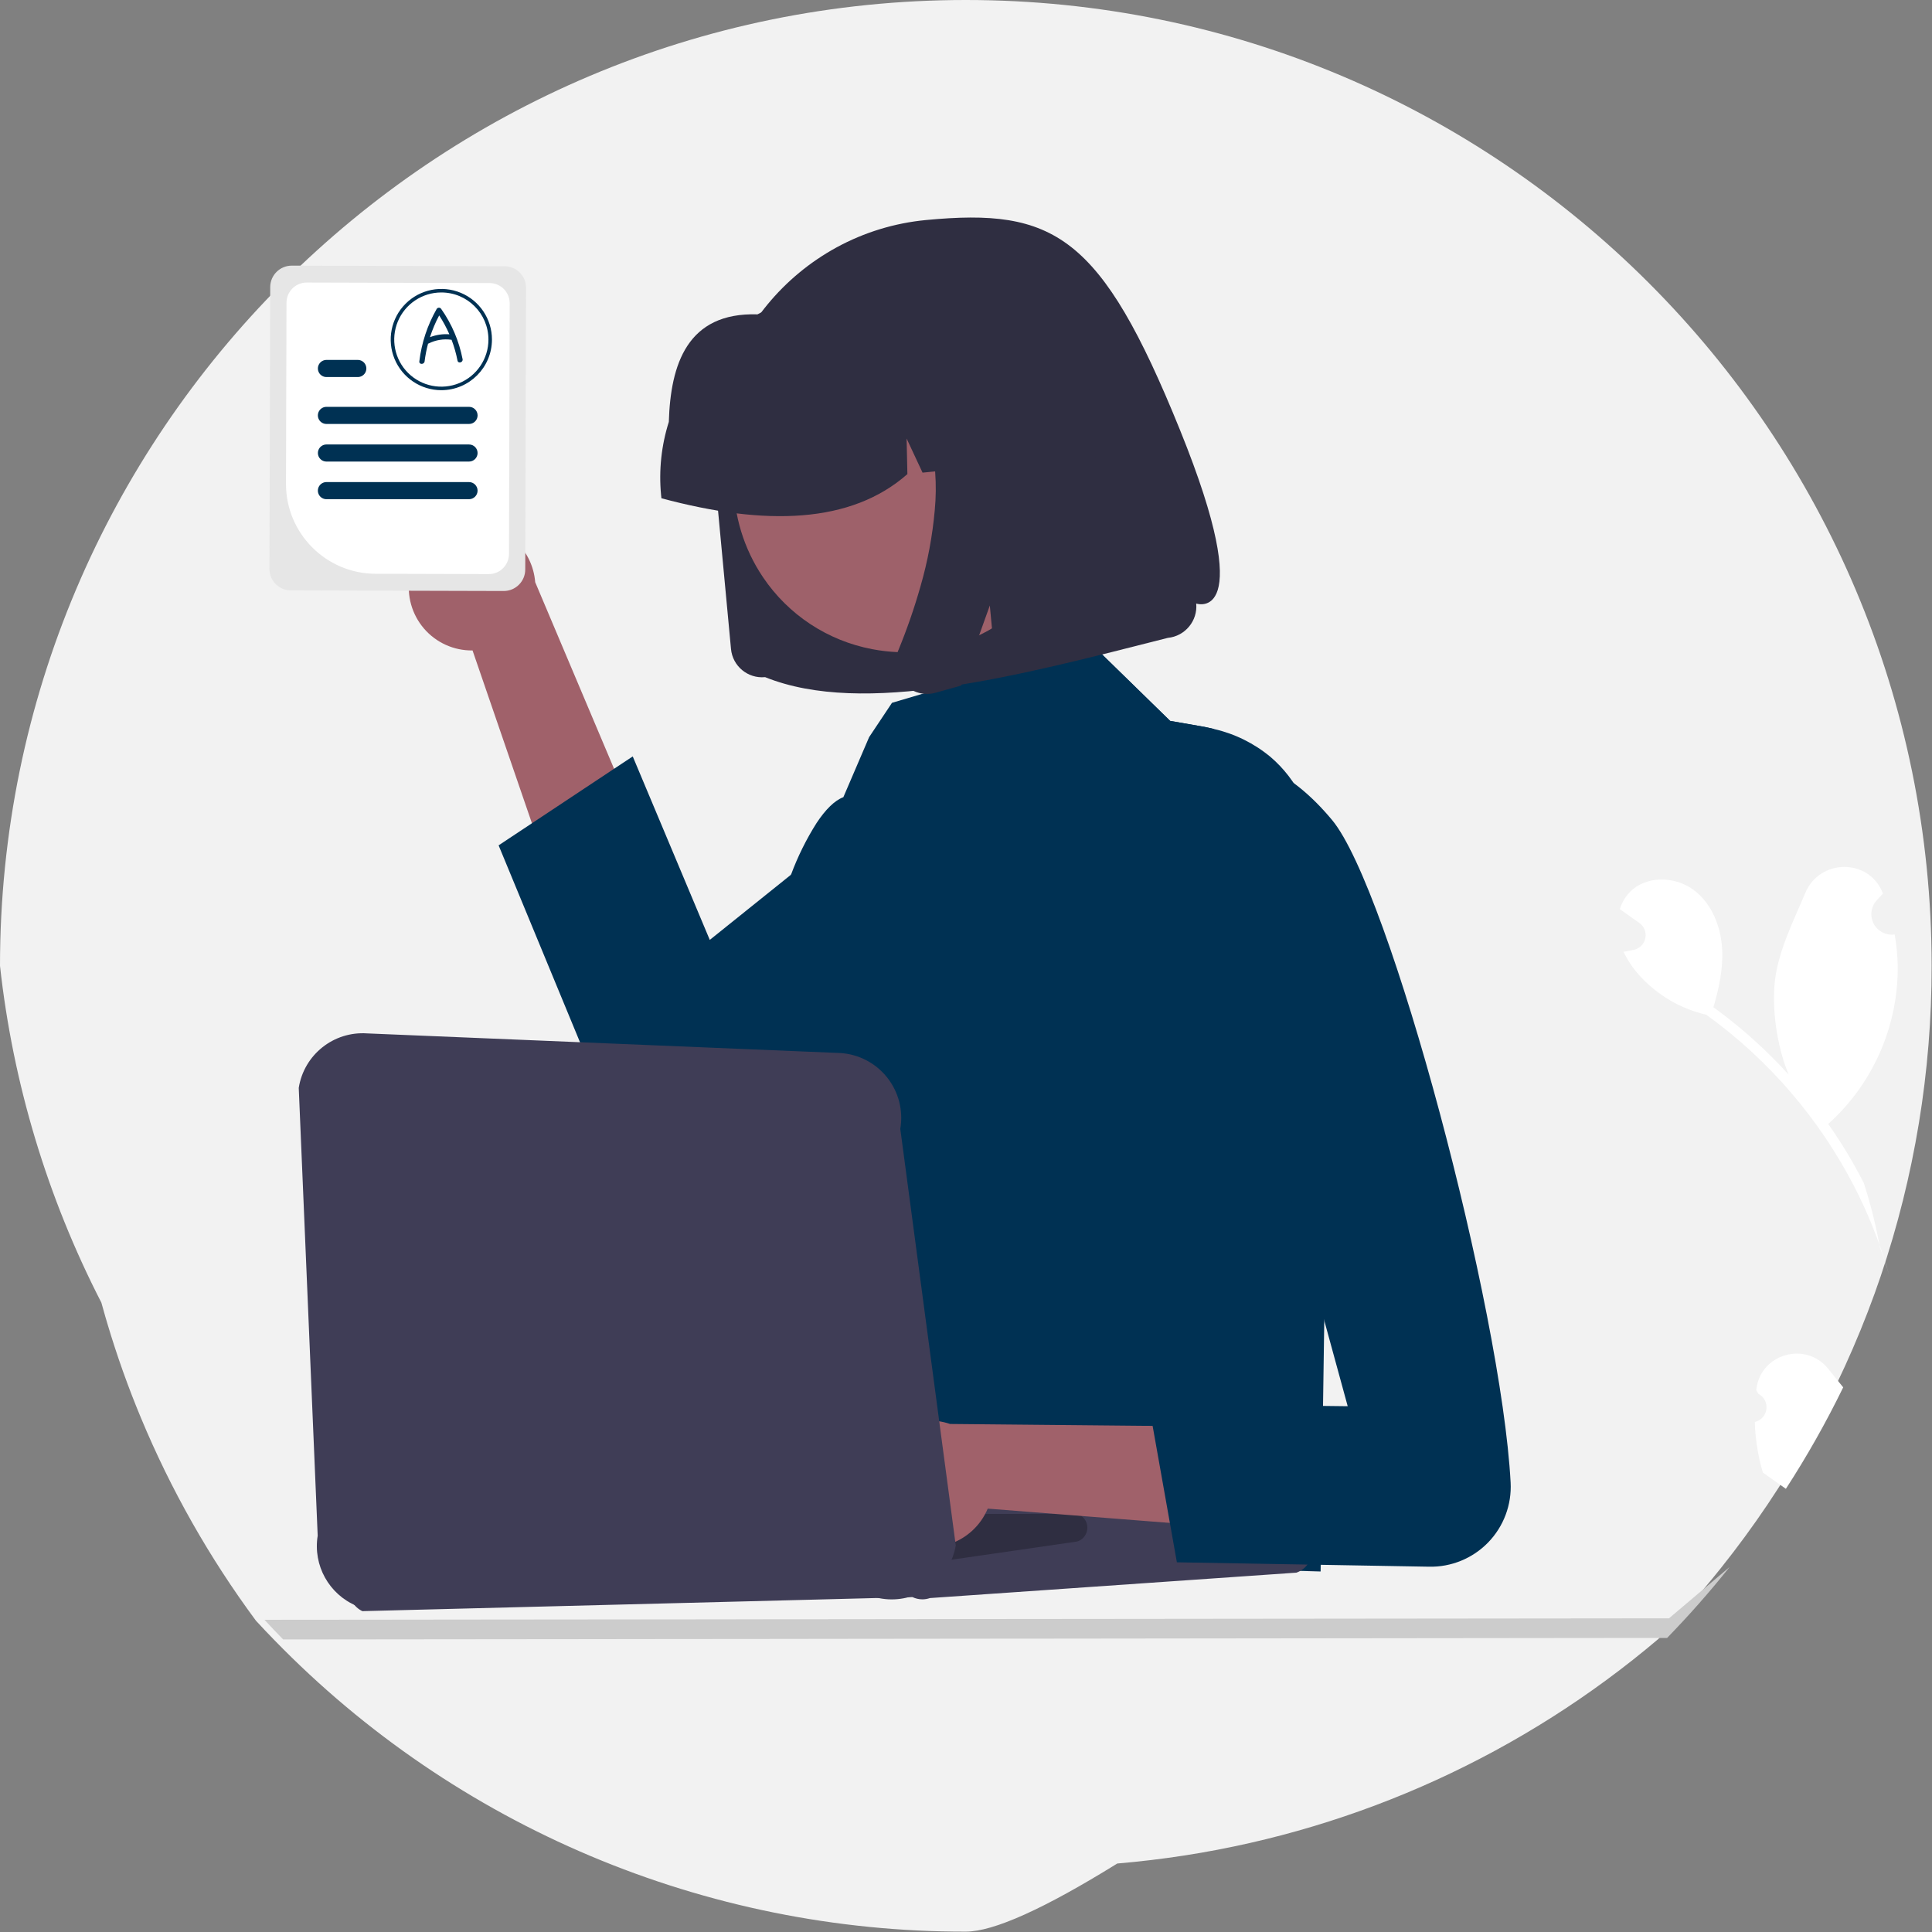 <?xml version="1.0" standalone="no"?>
<!DOCTYPE svg PUBLIC "-//W3C//DTD SVG 1.0//EN" "http://www.w3.org/TR/2001/REC-SVG-20010904/DTD/svg10.dtd">
<svg xmlns="http://www.w3.org/2000/svg" xmlns:xlink="http://www.w3.org/1999/xlink" id="body_1" width="405" height="405">

<rect width="100%" height="100%" fill="#808080" stroke="none"/>

<g transform="matrix(0.599 0 0 0.599 0 0)">
    <path transform="matrix(1 0 0 1 -262 -112)"  d="M938 450C 938.042 486.96 932.011 523.675 920.15 558.68C 919.47 560.68 918.773 562.673 918.06 564.66C 905.499 599.397 887.335 631.843 864.29 660.71C 857.41 669.34 850.12 677.613 842.42 685.53C 795.194 725.579 737.825 751.81 676.64 761.33L676.64 761.33L676.63 761.33C 668.83 762.54 660.953 763.483 653 764.16C 627.363 780.047 609.697 787.993 600 788C 508.896 788.119 421.628 751.34 358.09 686.05C 355.88 683.79 353.703 681.497 351.56 679.17C 335.319 657.229 321.807 633.394 311.32 608.19C 306.848 597.456 302.943 586.494 299.62 575.35C 299.38 574.56 299.15 573.77 298.92 572.98C 298.42 571.28 297.937 569.57 297.47 567.85C 278.542 531.065 266.52 491.121 262 450C 262 263.33 413.33 112 600 112C 786.67 112 938 263.33 938 450z" stroke="none" fill="#F2F2F2" fill-rule="nonzero" />
    <path transform="matrix(1 0 0 1 -262 -112)"  d="M405.348 314.032C 404.289 320.464 406.133 327.034 410.384 331.976C 414.635 336.917 420.856 339.722 427.374 339.635L427.374 339.635L481.328 496.628L515.755 472.968L449.296 315.731C 448.405 304.545 439.289 295.794 428.077 295.361C 416.864 294.927 407.1 302.949 405.348 314.032L405.348 314.032L405.348 314.032z" stroke="none" fill="#A0616A" fill-rule="nonzero" />
    <path transform="matrix(1 0 0 1 -262 -112)"  d="M686.955 367.15C 662.995 394.41 603.915 442.45 555.245 475.53C 544.725 482.68 534.685 489.12 525.595 494.51C 519.455 498.15 513.745 501.3 508.605 503.87C 501.631 507.344 493.525 507.755 486.236 505.003C 478.946 502.251 473.134 496.586 470.195 489.37L470.195 489.37L436.495 407.84L448.155 400.11L476.905 381.04L483.435 376.72L510.395 440.93L538.825 418.11L556.475 403.94L636.935 339.37L643.875 337.31L660.065 353.11L671.515 364.29L682.285 366.16C 683.895 366.44 685.455 366.77 686.955 367.15z" stroke="none" fill="#003153" fill-rule="nonzero" />
    <path transform="matrix(1 0 0 1 -262 -112)"  d="M901.92 591.162C 903.59 593.282 905.32 595.392 907.05 597.512C 901.091 609.749 894.392 621.611 886.99 633.032C 886.44 632.642 885.89 632.252 885.34 631.862C 885.253 631.815 885.169 631.761 885.09 631.702C 883.04 630.242 880.98 628.802 878.93 627.342L878.93 627.342L878.93 627.332C 877.239 621.577 876.294 615.628 876.12 609.632C 878.286 609.136 879.91 607.338 880.185 605.133C 880.46 602.928 879.327 600.786 877.35 599.772C 877.08 599.302 876.89 598.962 876.62 598.482C 876.63 598.362 876.65 598.232 876.66 598.112C 878.23 585.622 894.15 581.262 901.92 591.162z" stroke="none" fill="#FFFFFF" fill-rule="nonzero" />
    <path transform="matrix(1 0 0 1 -262 -112)"  d="M919.87 548.362C 921.07 551.662 922.163 554.999 923.15 558.372C 921.523 552.534 919.57 546.792 917.3 541.172C 915.44 536.562 913.38 532.049 911.12 527.632C 898.831 503.638 881.023 482.904 859.16 467.132C 850.125 465.043 841.947 460.233 835.73 453.352C 833.487 450.88 831.612 448.098 830.16 445.092C 831.08 444.962 832 444.782 832.9 444.592C 833.18 444.532 833.47 444.462 833.75 444.402L833.75 444.402L833.86 444.382C 835.87 443.916 837.419 442.315 837.818 440.291C 838.217 438.266 837.392 436.197 835.71 435.002C 835.2 434.632 834.68 434.272 834.17 433.912C 833.39 433.342 832.6 432.802 831.81 432.242C 831.727 432.19 831.647 432.134 831.57 432.072C 830.67 431.432 829.77 430.812 828.88 430.162C 829.57 427.934 830.765 425.895 832.37 424.202C 837.96 418.432 847.94 418.562 854.46 423.262C 860.99 427.962 864.27 436.192 864.69 444.212C 865.06 451.082 863.58 457.882 861.63 464.512C 862.12 464.872 862.63 465.212 863.12 465.582C 872.123 472.255 880.449 479.794 887.98 488.092C 883.63 477.772 882.05 464.312 883.18 455.042C 884.47 444.482 889.6 434.452 893.8 424.462C 898.83 412.462 915.99 412.302 920.83 424.382C 920.88 424.502 920.93 424.612 920.97 424.732C 920.16 425.542 919.38 426.382 918.63 427.252C 916.703 429.496 916.35 432.692 917.741 435.303C 919.132 437.913 921.983 439.402 924.92 439.052L924.92 439.052L925.07 439.032C 925.694 442.597 926.048 446.204 926.13 449.822C 926.381 470.286 918.089 489.928 903.25 504.022C 902.77 504.472 902.3 504.912 901.81 505.342C 906.443 511.93 910.603 518.837 914.26 526.012C 916.626 533.329 918.5 540.796 919.87 548.362z" stroke="none" fill="#FFFFFF" fill-rule="nonzero" />
    <path transform="matrix(1 0 0 1 -262 -112)"  d="M727.185 454.55L724.165 661.96L480.205 654.96L519.165 568.96C 518.885 566.2 536.265 546.83 536.165 543.96C 535.865 535.55 542.145 527.76 543.165 518.96C 545.245 500.81 533.335 432.27 538.825 418.11C 541.164 411.787 544.16 405.727 547.765 400.03C 550.885 395.31 554.085 392.13 557.145 390.98L557.145 390.98L566.165 369.96L574.165 357.96L636.935 339.37L643.875 337.31L660.065 353.11L671.515 364.29L682.285 366.16C 683.895 366.44 685.455 366.77 686.955 367.15C 694.18 368.816 700.913 372.152 706.615 376.89C 725.415 392.86 727.605 422.9 727.185 454.55z" stroke="none" fill="#003153" fill-rule="nonzero" />
    <path transform="matrix(1 0 0 1 -262 -112)"  d="M867.29 660.402C 860.41 669.032 853.12 677.306 845.42 685.222L845.42 685.222L819.04 685.242L677.17 685.402L651.63 685.432L634.65 685.452L609.39 685.472L589.96 685.492L554.07 685.532L532.9 685.562L488.32 685.602L467.04 685.632L408.07 685.692L371.03 685.732L361.09 685.742C 358.88 683.482 356.703 681.189 354.56 678.862L354.56 678.862L375.14 678.842L389.16 678.832L421.62 678.792L484.26 678.732L505.43 678.712L513.99 678.702L514.02 678.702L520.74 678.692L523.75 678.682L531.46 678.672L534.72 678.672L557.58 678.652L606.89 678.592L628.59 678.572L649.37 678.552L668.85 678.532L696.8 678.502L846.08 678.352L867.29 660.402z" stroke="none" fill="#CCCCCC" fill-rule="nonzero" />
    <path transform="matrix(1 0 0 1 -262 -112)"  d="M529.766 348.972L529.711 348.977C 523.704 349.536 518.381 345.119 517.822 339.112L517.822 339.112L512.135 278.412C 511.106 267.538 512.273 256.569 515.568 246.155C 522.027 225.83 536.08 208.782 554.798 198.563C 564.463 193.301 575.094 190.05 586.049 189.006C 630.869 184.736 647.248 194.071 674.934 262.427C 702.62 330.784 680.629 323.219 680.629 323.219C 680.768 324.682 680.611 326.158 680.167 327.559C 679.295 330.292 677.402 332.582 674.881 333.952C 673.588 334.653 672.167 335.087 670.703 335.229C 617.716 348.697 564.251 362.874 529.757 348.973L529.757 348.973L529.766 348.972z" stroke="none" fill="#2F2E41" fill-rule="nonzero" />
    <path transform="matrix(1 0 0 1 -262 -112)"  d="M628.387 246.521C 641.989 266.645 642.138 292.979 628.766 313.256C 615.394 333.534 591.13 343.768 567.275 339.191C 551.677 336.25 537.906 327.187 529.033 314.026C 515.461 293.909 515.32 267.603 528.676 247.342C 542.031 227.08 566.262 216.84 590.101 221.383C 605.711 224.307 619.5 233.361 628.388 246.523L628.388 246.523L628.387 246.521z" stroke="none" fill="#9E616A" fill-rule="nonzero" />
    <path transform="matrix(1 0 0 1 -262 -112)"  d="M493.346 285.156C 492.532 276.556 493.456 267.88 496.062 259.644C 496.666 239.497 502.511 221.248 527.085 222.014C 534.68 217.882 543.03 215.32 551.636 214.481L551.636 214.481L563.779 213.281C 563.916 213.268 564.052 213.255 564.189 213.242C 581.179 211.661 598.103 216.894 611.235 227.79C 624.368 238.686 632.634 254.353 634.215 271.344L634.215 271.344L634.329 272.56L608.638 275.071L597.581 251.409L598.126 276.104L584.857 277.406L579.281 265.468L579.553 277.919C 559.852 295.27 529.977 296.18 493.471 286.373L493.471 286.373L493.346 285.156z" stroke="none" fill="#2F2E41" fill-rule="nonzero" />
    <path transform="matrix(1 0 0 1 -262 -112)"  d="M575.525 342.755C 575.306 344.755 575.654 346.776 576.527 348.589C 576.967 349.517 577.534 350.379 578.214 351.15C 578.795 351.806 579.452 352.392 580.17 352.894C 582.299 354.376 584.885 355.051 587.466 354.798C 587.627 354.781 587.788 354.761 587.948 354.739C 588.108 354.716 588.268 354.69 588.427 354.66C 588.588 354.631 588.748 354.598 588.907 354.56C 589.066 354.523 589.225 354.482 589.385 354.438L589.385 354.438L598.351 351.926L608.4 323.906L610.704 348.493L651.477 337.141L641.702 232.806L572.207 239.654L574.113 241.489C 580.446 247.653 584.955 255.444 587.145 264.006C 589.318 272.681 589.989 281.665 589.128 290.568C 588.324 299.569 586.657 308.473 584.151 317.156C 581.97 324.845 579.347 332.401 576.296 339.789C 575.902 340.737 575.642 341.735 575.525 342.755z" stroke="none" fill="#2F2E41" fill-rule="nonzero" />
    <path transform="matrix(1 0 0 1 -262 -112)"  d="M584.792 671.709C 583.597 671.708 582.417 671.441 581.338 670.928L581.338 670.928L388.818 675.84C 385.794 674.408 383.966 671.259 384.221 667.922C 384.476 664.586 386.762 661.751 389.968 660.795L389.968 660.795L515.92 623.24C 517.225 622.851 518.606 622.799 519.936 623.087L519.936 623.087L714.762 646.833C 718.305 647.599 720.905 650.63 721.12 654.249C 721.336 657.867 719.116 661.187 715.689 662.368L715.689 662.368L587.43 671.265C 586.581 671.558 585.69 671.708 584.792 671.709z" stroke="none" fill="#3F3D56" fill-rule="nonzero" />
    <path transform="matrix(1 0 0 1 -262 -112)"  d="M591.872 658.307C 591.003 658.308 590.148 658.085 589.389 657.661L589.389 657.661L433.035 664.966C 431.218 663.947 430.21 661.919 430.493 659.856C 430.777 657.792 432.294 656.111 434.318 655.62L434.318 655.62L490.922 641.881C 491.806 641.668 492.73 641.695 493.599 641.96L493.599 641.96L638.953 641.785C 641.077 642.435 642.53 644.393 642.538 646.614C 642.546 648.836 641.106 650.803 638.987 651.468L638.987 651.468L593.385 658.077C 592.895 658.23 592.385 658.307 591.872 658.307z" stroke="none" fill="#2F2E41" fill-rule="nonzero" />
    <path transform="matrix(1 0 0 1 -262 -112)"  d="M575.415 649.974C 580.893 653.506 587.655 654.43 593.88 652.497C 600.105 650.564 605.155 645.974 607.67 639.96L607.67 639.96L773.165 652.96L765.165 611.96L594.468 610.334C 583.852 606.698 572.196 611.578 567.335 621.691C 562.474 631.804 565.945 643.955 575.415 649.974z" stroke="none" fill="#A0616A" fill-rule="nonzero" />
    <path transform="matrix(1 0 0 1 -262 -112)"  d="M673.165 382.96C 673.165 382.96 698.165 362.96 728.165 398.96C 748.397 423.238 787.425 570.004 790.66 630.822C 791.074 638.602 788.226 646.202 782.801 651.794C 777.375 657.385 769.865 660.462 762.076 660.283L762.076 660.283L673.865 658.748L664.001 603.298L733.645 604.122L673.165 382.96z" stroke="none" fill="#003153" fill-rule="nonzero" />
    <path transform="matrix(1 0 0 1 -262 -112)"  d="M574.084 671.731C 571.058 671.729 568.062 671.123 565.274 669.948L565.274 669.948L386.832 674.019C 377.137 669.976 371.488 659.804 373.181 649.437L373.181 649.437L366.55 492.725C 368.373 481.122 378.767 472.839 390.485 473.652L390.485 473.652L556.148 480.523C 562.579 480.944 568.529 484.075 572.519 489.137C 576.509 494.198 578.163 500.715 577.071 507.066L577.071 507.066L596.48 652.835C 594.596 663.738 585.148 671.709 574.084 671.731z" stroke="none" fill="#3F3D56" fill-rule="nonzero" />
    <path transform="matrix(1 0 0 1 -262 -112)"  d="M438.585 205.17L364.115 204.96C 359.959 204.955 356.583 208.314 356.565 212.47L356.565 212.47L356.295 311.08C 356.287 315.232 359.643 318.607 363.795 318.62L363.795 318.62L405.105 318.74L438.275 318.83C 442.431 318.837 445.806 315.476 445.815 311.32L445.815 311.32L445.835 305.49L446.095 212.72C 446.104 208.562 442.743 205.184 438.585 205.17z" stroke="none" fill="#E6E6E6" fill-rule="nonzero" />
    <path transform="matrix(1 0 0 1 -262 -112)"  d="M433.335 211.06L369.335 210.88C 365.444 210.875 362.283 214.019 362.265 217.91L362.265 217.91L362.085 281.31C 362.059 298.646 376.07 312.732 393.405 312.8L393.405 312.8L405.565 312.83L433.055 312.91C 436.948 312.918 440.112 309.772 440.125 305.88L440.125 305.88L440.145 299.5L440.365 218.13C 440.374 214.237 437.228 211.074 433.335 211.06z" stroke="none" fill="#FFFFFF" fill-rule="nonzero" />
    <path transform="matrix(1 0 0 1 -262 -112)"  d="M426.145 254.38L376.245 254.38C 375.174 254.378 374.183 254.948 373.647 255.876C 373.111 256.803 373.111 257.947 373.647 258.874C 374.183 259.801 375.174 260.372 376.245 260.37L376.245 260.37L426.145 260.37C 427.799 260.37 429.14 259.029 429.14 257.375C 429.14 255.721 427.799 254.38 426.145 254.38L426.145 254.38L426.145 254.38z" stroke="none" fill="#003153" fill-rule="nonzero" />
    <path transform="matrix(1 0 0 1 -262 -112)"  d="M387.215 237.96L376.245 237.96C 375.175 237.96 374.187 238.531 373.652 239.458C 373.117 240.384 373.117 241.526 373.652 242.453C 374.187 243.379 375.175 243.95 376.245 243.95L376.245 243.95L387.215 243.95C 388.285 243.95 389.274 243.379 389.809 242.453C 390.344 241.526 390.344 240.384 389.809 239.458C 389.274 238.531 388.285 237.96 387.215 237.96z" stroke="none" fill="#003153" fill-rule="nonzero" />
    <path transform="matrix(1 0 0 1 -262 -112)"  d="M426.145 280.71L376.245 280.71C 375.174 280.708 374.183 281.279 373.647 282.206C 373.111 283.133 373.111 284.277 373.647 285.204C 374.183 286.131 375.174 286.702 376.245 286.7L376.245 286.7L426.145 286.7C 427.797 286.697 429.135 285.357 429.135 283.705C 429.135 282.053 427.797 280.713 426.145 280.71z" stroke="none" fill="#003153" fill-rule="nonzero" />
    <path transform="matrix(1 0 0 1 -262 -112)"  d="M426.145 267.55L376.245 267.55C 375.177 267.55 374.19 268.12 373.656 269.045C 373.122 269.97 373.122 271.11 373.656 272.035C 374.19 272.96 375.177 273.53 376.245 273.53L376.245 273.53L426.145 273.53C 427.797 273.53 429.135 272.191 429.135 270.54C 429.135 268.889 427.797 267.55 426.145 267.55z" stroke="none" fill="#003153" fill-rule="nonzero" />
    <path transform="matrix(1 0 0 1 -262 -112)"  d="M416.449 248.55C 409.283 248.55 402.823 244.234 400.081 237.614C 397.339 230.994 398.855 223.373 403.922 218.307C 408.988 213.24 416.609 211.724 423.229 214.466C 429.849 217.208 434.165 223.668 434.165 230.834C 434.154 240.614 426.229 248.539 416.449 248.55zM416.449 214.349C 409.781 214.349 403.77 218.365 401.219 224.525C 398.667 230.685 400.077 237.776 404.792 242.491C 409.507 247.206 416.597 248.616 422.758 246.064C 428.918 243.513 432.934 237.502 432.934 230.834C 432.924 221.734 425.549 214.359 416.449 214.349z" stroke="none" fill="#003153" fill-rule="nonzero" />
    <path transform="matrix(1 0 0 1 -262 -112)"  d="M423.889 237.696C 422.666 231.378 420.117 225.391 416.411 220.13C 416.241 219.853 415.939 219.684 415.614 219.684C 415.289 219.684 414.987 219.853 414.817 220.13C 411.589 225.775 409.526 232.01 408.75 238.466C 408.606 239.643 410.454 239.632 410.596 238.466C 410.856 236.374 411.26 234.302 411.807 232.266C 411.878 232.252 411.947 232.231 412.013 232.203C 414.469 230.97 417.243 230.518 419.963 230.908C 419.987 230.912 420.01 230.906 420.033 230.909C 420.932 233.271 421.626 235.706 422.109 238.187C 422.334 239.353 424.114 238.859 423.889 237.696zM412.472 230.001C 413.32 227.371 414.399 224.822 415.697 222.383C 417.07 224.482 418.263 226.694 419.262 228.995C 416.952 228.821 414.632 229.165 412.472 230.001z" stroke="none" fill="#003153" fill-rule="nonzero" />
</g>
</svg>
